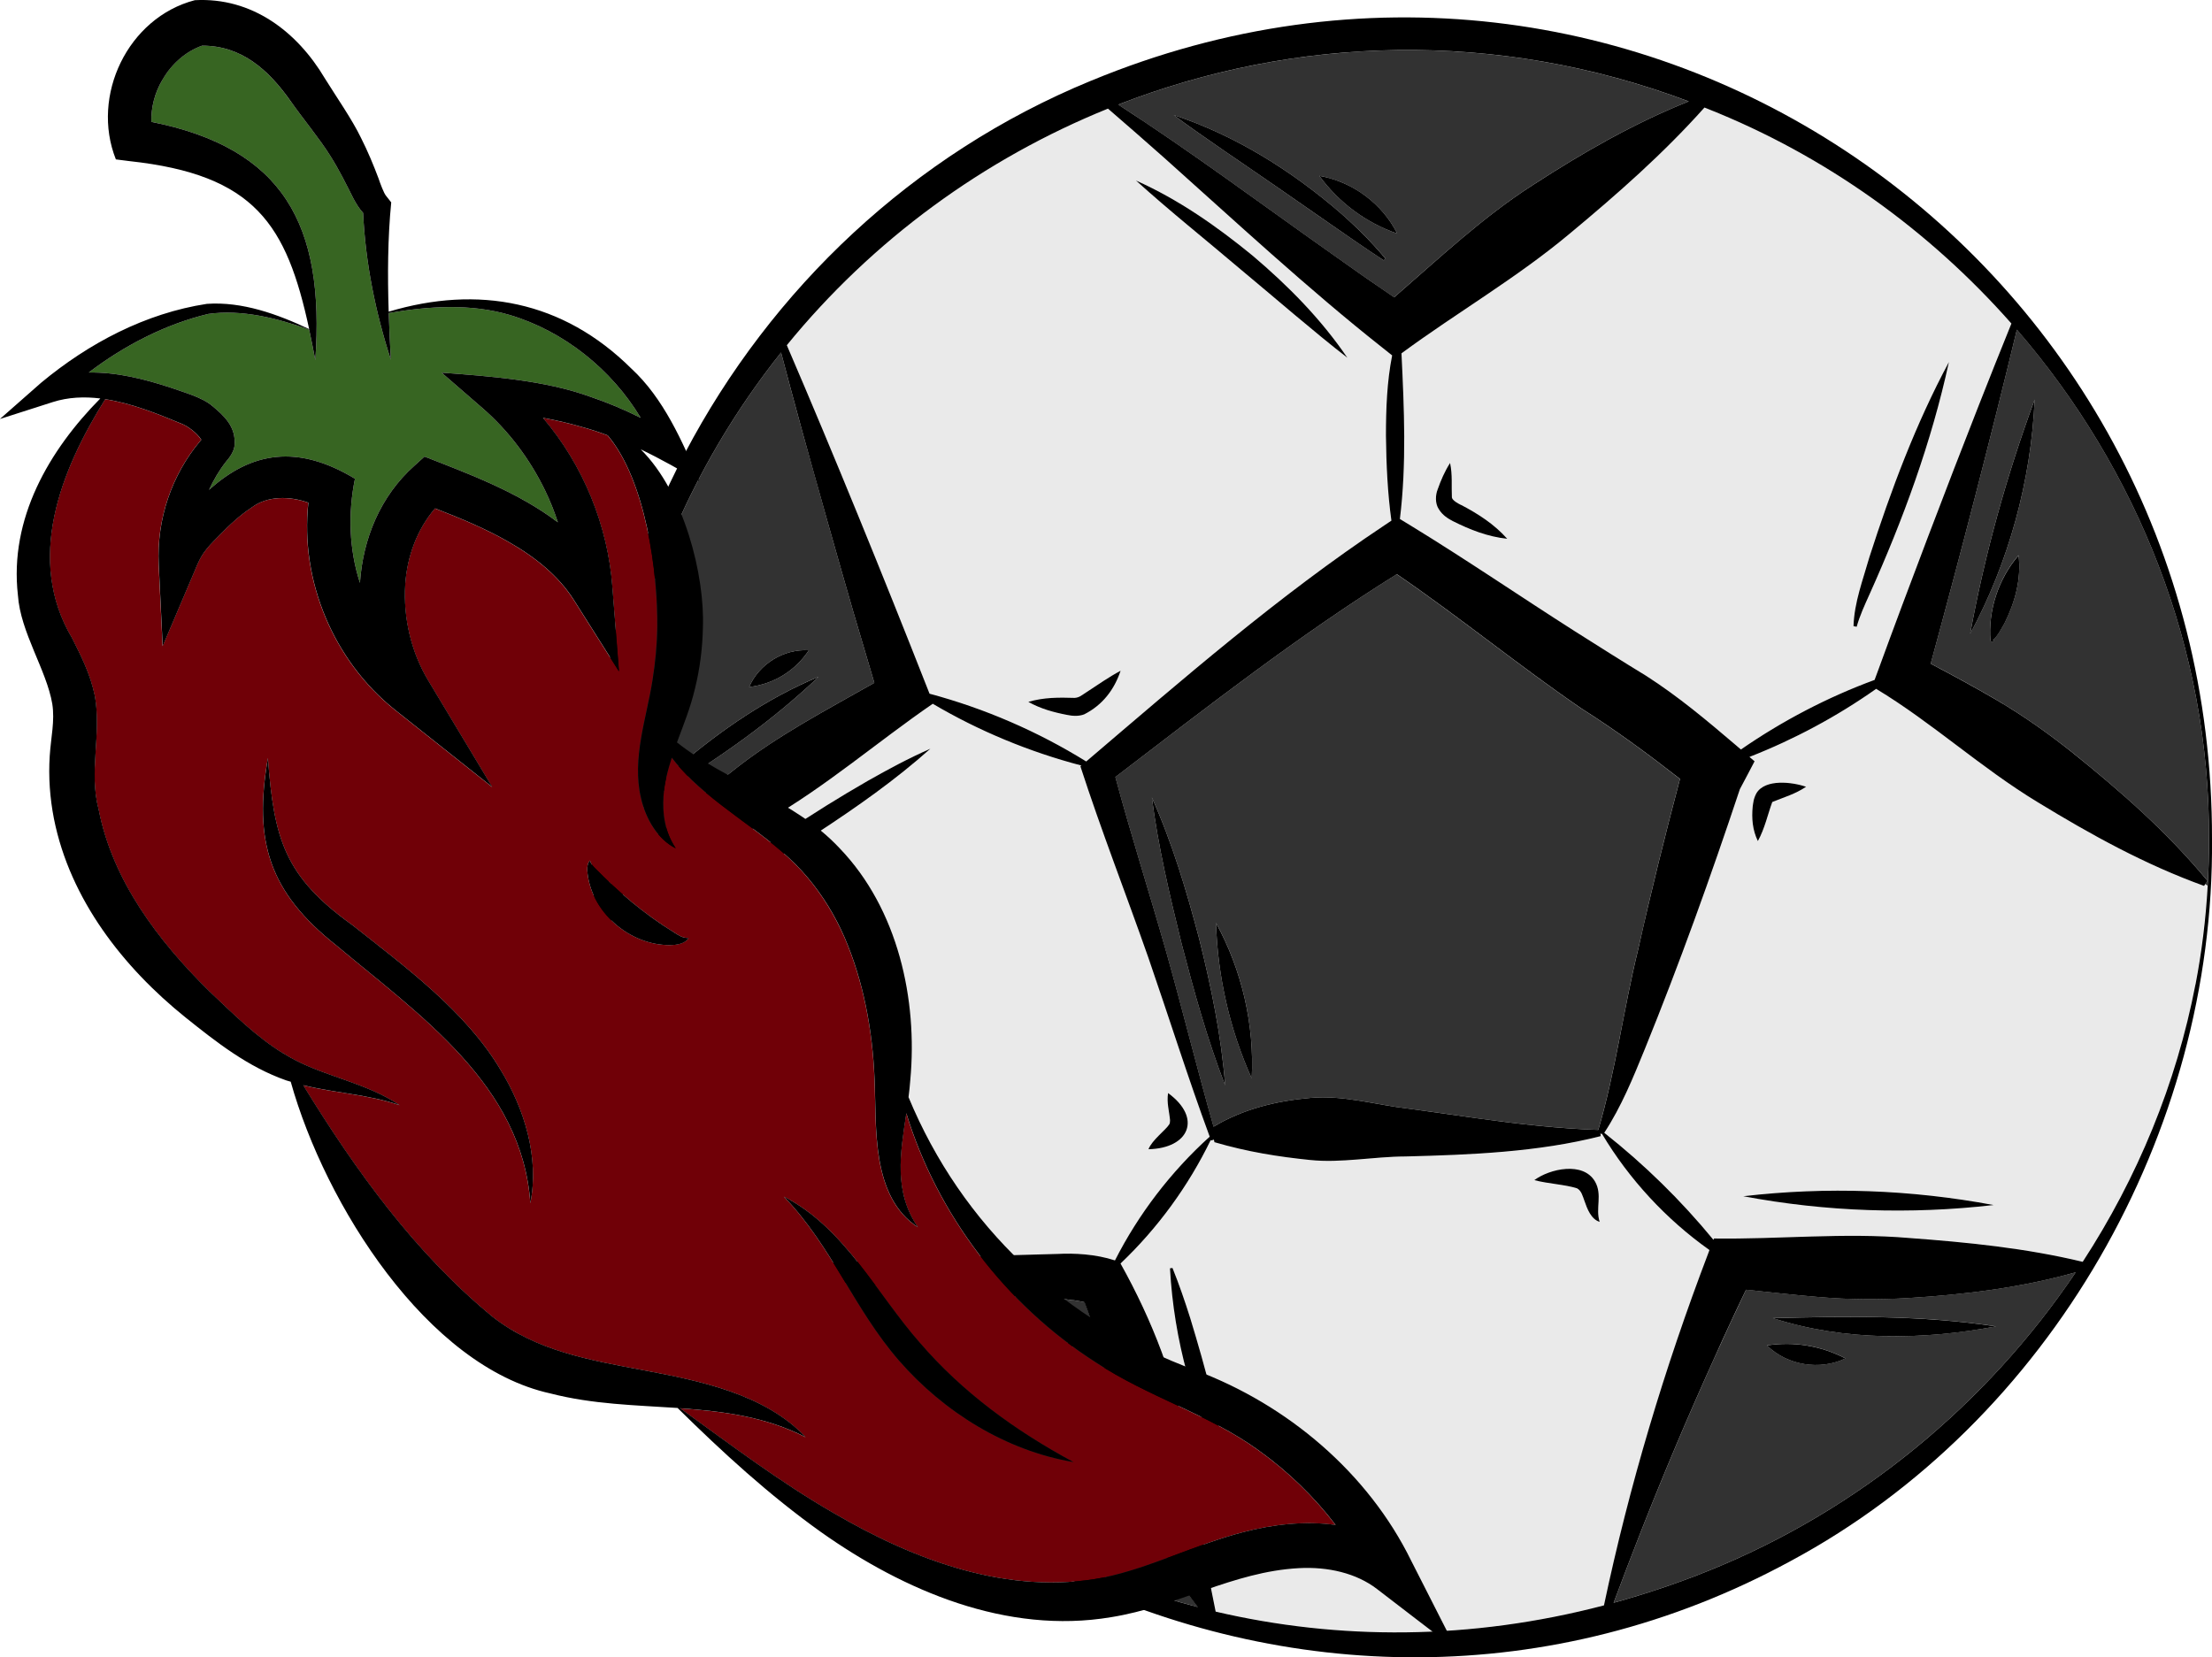 <?xml version="1.0" encoding="UTF-8"?><svg xmlns="http://www.w3.org/2000/svg" viewBox="0 0 364.23 272.92"><defs><style>.f{fill:none;}.g{fill:#eaeaea;}.h{fill:#323232;}.i{fill:#454545;}.j{fill:#700007;}.k{fill:#376522;}</style></defs><g id="a"/><g id="b"><g id="c"><g id="d"><g><path class="f" d="M361.52,162.1c1.03-5.33,1.69-10.75,2-16.23l-.03-.02c-.33,5.52-.99,10.94-1.97,16.26Z"/><path class="g" d="M121.18,208.8c13.97-.87,31.4-1.56,45.47-2.08l7.58-.21c2.62-.14,6.2,.02,9.38,1.07,3.89-7.67,9.22-14.62,15.6-20.38-3.59-9.73-6.71-19.67-10.09-29.45-3.67-10.46-7.74-20.87-11.2-31.54l.16-.13c-8.57-2.25-16.84-5.67-24.47-10.17-9.16,6.28-17.6,13.63-27.25,19.18-8.38,4.91-16.8,9.52-25.91,13.13,1.36,22.75,8.61,43.59,20.1,61.33h.64v-.74Zm71.4-23.68c.06-.12,.11-.3,.1-.64-.12-1.42-.58-2.88-.32-4.48,5.68,4.14,3.45,9.12-3.22,9.26,.6-1.56,2.84-3.14,3.45-4.14Zm-76.81-37.25c-.22,.1-.42,.18-.5,.34-.11,.1,.14,.44,.33,.25-.12,.28-.62,.06-.55-.3,.05-.32,.31-.51,.48-.67l1.11-.94c8.14-6.72,17.11-12.68,26.26-17.94,3.35-1.91,6.76-3.74,10.34-5.31-5.79,5.18-12.11,9.6-18.58,13.84-6.02,3.84-12.43,7.7-18.88,10.73Z"/><path class="g" d="M258.42,38.51c-8.69,7.27-18.55,12.96-27.66,19.68,.43,9.12,.84,18.22-.26,27.28l1.71,1.04c9.18,5.61,18.06,11.69,27.07,17.43,3.08,1.96,8.67,5.48,11.74,7.34,5.35,3.43,10.09,7.42,14.78,11.42,0,0,.51,.44,.85,.73,6.82-4.71,14.24-8.6,22.01-11.46,.31-.83,.68-1.84,.68-1.84,4.71-12.91,11.41-30.47,16.43-43.26,1.78-4.54,3.59-9.07,5.42-13.59-13.53-15.34-30.61-27.64-49.99-35.35-.19-.08-.37-.14-.56-.22-6.83,7.64-14.4,14.3-22.23,20.8Zm-19.23,47.31c-.73-.41-1.63-.9-2.3-1.98-.62-.94-.54-2.33-.17-3.24,.52-1.48,1.13-2.94,2.04-4.34,.43,1.91,.22,3.86,.3,5.68,.06,.2,.11,.25,.21,.37,.19,.22,.68,.55,1.31,.87,2.78,1.46,5.44,3.15,7.58,5.57-3.25-.34-6.11-1.48-8.98-2.92Zm68.63,5.92c3.55-11.02,7.6-21.89,13.09-32.12-2.88,13.22-7.55,25.96-13.08,38.27-.79,1.75-1.57,3.46-2.1,5.3h0v.04l-.53-.11c.13-3.94,1.56-7.64,2.62-11.37Z"/><path class="g" d="M363.13,145.58l-.21,.3c-9.73-3.51-18.62-8.42-27.35-13.76-9.36-5.66-17.35-13.08-26.64-18.69-6.47,4.56-13.49,8.31-20.86,11.21l.84,.72c-.48,.97-1.83,3.45-2.42,4.59-4.79,14.42-9.94,28.73-15.66,42.82-1.9,4.65-3.85,9.48-6.67,13.77,6.61,5.21,12.64,11.12,17.98,17.63l.08-.22c10.73,.15,21.47-.99,32.19-.08,9.59,.71,19.08,1.65,28.53,3.92,9.01-13.84,15.42-29.34,18.57-45.7,.98-5.31,1.64-10.74,1.97-16.26l-.36-.26Zm-74.53-12.75c.08-.59,.11-1.31,.64-2.24,1.46-2.35,5.86-1.82,8.15-1.02-1.78,1.21-3.67,1.73-5.52,2.49-.06,.05-.02,.02-.07,.09-.73,1.97-1.23,4.35-2.35,6.36-.88-1.82-1.03-3.74-.85-5.68Zm-1.55,64.16c13.71-1.6,27.66-1.09,41.22,1.45-13.73,1.58-27.64,1.1-41.22-1.45Z"/><path class="g" d="M281.51,205.86c-7.13-5.05-13.22-11.65-17.69-19.13l-.26,.03c.02,.19,.04,.34,.04,.34-10.31,2.64-21.52,3.08-32.14,3.35-5.33,.02-10.61,1.12-15.74,.58-5.17-.53-10.23-1.32-15.73-2.93l-.09-.42-.47,.15s-.03-.08-.04-.11c-3.68,7.59-8.74,14.54-14.86,20.36,5.22,9.34,9.21,19.56,10.92,30,1.64,9.29,2.81,18.08,4.74,27.31,20.18,4.72,41.98,4.74,63.96-1.02,4.17-19.73,9.98-39.1,17.16-57.95l.21-.57Zm-88.86,3.04h0v-.03l.41-.06c1.11,2.74,2.05,5.51,2.93,8.28,2.55,8.38,4.85,16.79,6.02,25.51-5.58-10.34-8.7-21.99-9.36-33.7Zm68.27-11.06c-.33-.89-.52-1.75-1.24-2.13-1.95-.63-4.78-.75-7.04-1.35,2.55-1.89,8.05-3.11,9.99,.22,1.27,2.21,.05,4.4,.77,6.66-1.41-.43-2.06-2.18-2.48-3.39Z"/><path class="g" d="M153.05,114.24c9.08,2.42,17.81,6.21,25.8,11.16,15.88-13.53,31.64-27.27,49.1-38.89,0,0,.6-.4,1.15-.77-.64-4.63-.84-9.29-.9-13.97,0-4.4,.16-8.89,1.02-13.24l-1.72-1.37c-11.96-9.45-24.3-20.88-35.71-31.08-3.1-2.75-6.22-5.49-9.36-8.19-20.45,8.28-38.76,21.62-52.88,38.96,7.67,17.83,15.96,38.23,23.03,56.2,0,0,.24,.61,.47,1.19Zm53.23-72.12c5.83,4.94,11.25,10.43,15.56,16.77-5.24-4.04-12.34-10.2-17.48-14.47-5.77-4.91-11.66-9.58-17.3-14.69,7.01,3.13,13.32,7.54,19.23,12.39Zm-29.33,72.81c.82-.05,1.14-.43,2.03-.99,1.81-1.19,3.54-2.41,5.54-3.48-1.04,3.12-2.98,5.66-5.99,7.18-.92,.35-1.99,.26-2.84,.09-2.23-.43-4.31-1-6.37-2.14,2.54-.76,5.08-.73,7.63-.66Z"/><path class="h" d="M299.59,213.6c-4.03-.33-8.06-.79-12.08-1.21-1.79,3.74-3.54,7.5-5.24,11.29-4.27,9.42-8.3,18.95-12.09,28.58-1.52,3.87-3.01,7.77-4.47,11.68,5.19-1.43,10.39-3.16,15.58-5.25,24.81-9.98,45.87-27.45,60.51-49.17-8.99,2.53-18.16,3.66-27.43,4.23-4.92,.29-9.86,.27-14.78-.15Zm-8.64,7.96c4.5-.68,8.88,.06,12.92,2.14-4.19,2.03-9.62,1.15-12.92-2.14Zm.98-4.49c12.3-.32,24.55-.5,36.74,1.36-12.1,2.27-24.93,2.46-36.74-1.36Z"/><path class="h" d="M229.56,48.96c7.42-6.44,14.61-13.22,22.91-18.54,8.14-5.28,16.53-10.1,25.58-13.72-31.7-11.94-64.9-10.77-93.93,.53,12.04,7.77,23.55,16.38,35.24,24.63,3.38,2.42,6.78,4.78,10.2,7.11Zm.51-10.49c-5.17-1.81-9.59-5.11-12.83-9.51,5.44,.94,10.36,4.57,12.83,9.51Zm-19.55-7.5c-5.1-3.56-12.33-8.34-17.27-12.03,10.13,3.34,19.34,9.12,27.39,16.06,2.67,2.34,5.2,4.84,7.48,7.57h.01l-.28,.31c-2.97-1.95-5.85-3.95-8.73-5.94l-8.6-5.97Z"/><path class="h" d="M230,94.56c-16.13,10.06-31.2,21.83-46.35,33.41,2.59,9.61,5.64,19.16,8.39,28.84,2.7,9.58,5.06,19.19,7.78,28.74,4.99-3,10.52-4.26,15.92-4.74,5.5-.5,10.85,1.15,16.14,1.76,2.58,.35,9.34,1.28,11.84,1.66,6.42,.88,12.93,1.62,19.45,1.85,2.86-9.69,4.14-19.84,6.55-29.66,2.1-9.43,4.43-18.8,6.9-28.13-5.27-4.11-10.41-7.91-16.23-11.6-10.35-7.09-20.08-15.07-30.4-22.12Zm-35.45,60.78c-1.93-7.85-3.86-15.97-4.88-24,3.36,7.5,5.7,15.34,7.79,23.26,1.98,7.95,3.64,15.96,4.28,24.15-2.97-7.65-5.13-15.5-7.19-23.41Zm11.56,22.25c-3.62-8.07-5.6-16.76-5.88-25.6,4.26,7.77,6.34,16.75,5.88,25.6Z"/><path class="i" d="M263.54,186.59l.02,.16,.26-.03-.27-.13Z"/><path class="h" d="M120.77,126.85c7.17-5.68,15.28-9.92,23.2-14.4l-3.46-11.69c-2.17-7.45-6.41-22.51-8.48-29.99-1.17-4.23-2.3-8.47-3.42-12.72-12.24,15.39-21.24,33.83-25.6,54.63-2.31,11.37-3.16,22.47-2.71,33.16,6.07-7.16,13.1-13.26,20.47-18.99Zm12.41-19.76c-2.24,3.4-5.79,5.57-9.83,6.05,1.65-3.8,5.69-6.3,9.83-6.05Zm-26.37,23.77c1.58-1.7,3.25-3.23,4.99-4.74,6.94-5.92,14.53-11.14,22.99-14.67-7.69,7.34-16.4,13.42-25.47,18.91-1,.68-3.07,1.32-3.29,2.72-.24-.79,.28-1.64,.79-2.22Z"/><path class="h" d="M332.1,54.28c-4.24,17.6-9.37,37.35-14.19,55.01,3.68,1.93,7.31,3.9,10.87,5.99,4.44,2.61,8.58,5.56,12.52,8.69,7.97,6.42,15.6,13.12,22.2,21.09l-.37,.52,.36,.26,.03,.02c.14-2.54,.23-5.09,.21-7.65,.19-31.25-11.75-60.92-31.63-83.93Zm-2.04,48.36c-.5,.87-1.14,2.11-1.89,2.75,.04-.04,.12,.04,.11,.1,0,.33-.43,.26-.52,0-.43-4.95,1.33-10.27,4.62-14.05,.47,3.94-.59,7.72-2.32,11.19Zm-5.65,1.73c2.43-13.17,5.98-26.01,10.62-38.57-.6,13.41-4.25,26.74-10.62,38.57Z"/><path class="h" d="M328.17,105.4s-.05,.05-.08,.07c.02,.02,.15-.02,.08-.07Z"/><path class="h" d="M178.61,214.46c-3.43-.79-9.14-.75-12.07-1.05l-15.12-1.08c-8.86-.68-21.51-1.69-30.24-2.53v-.25h-.63c17.54,27.08,45.01,46.92,76.72,55.11-5.58-7.04-8.84-15.83-11.48-24.22-2.85-8.65-3.9-17.63-7.17-25.98Zm-3.11,22.01c-3.36-4.16-4.93-9.59-4.35-14.91,3.35,4.17,4.95,9.59,4.35,14.91Zm.18-17.09c4.99,12.26,8.34,25.13,9.93,38.27-5.59-12.01-8.96-25.06-9.93-38.27Z"/><path d="M179.64,13.3c-58.82,24.19-92.94,88.86-79.36,151,18.07,86.93,115.56,135.77,194.62,92.75,42.74-22.98,69.74-70.58,69.33-118.83,.2-95.93-95.35-161.91-184.58-124.92Zm101.57,4.63c19.38,7.7,36.46,20.01,49.99,35.35-1.83,4.52-3.64,9.05-5.42,13.59-5.03,12.79-11.72,30.35-16.43,43.26,0,0-.37,1.01-.68,1.84-7.77,2.86-15.2,6.75-22.01,11.46-.34-.29-.85-.73-.85-.73-4.69-4-9.43-7.99-14.78-11.42-3.07-1.86-8.66-5.38-11.74-7.34-9.01-5.74-17.89-11.82-27.07-17.43l-1.71-1.04c1.11-9.06,.7-18.16,.26-27.28,9.11-6.71,18.97-12.41,27.66-19.68,7.82-6.5,15.4-13.15,22.23-20.8,.19,.07,.37,.14,.56,.22Zm-4.58,110.36c-2.47,9.34-4.8,18.7-6.9,28.13-2.41,9.82-3.69,19.97-6.55,29.66-6.52-.22-13.03-.96-19.45-1.85-2.49-.37-9.26-1.3-11.84-1.66-5.29-.6-10.64-2.26-16.14-1.76-5.4,.48-10.93,1.74-15.92,4.74-2.72-9.55-5.08-19.16-7.78-28.74-2.75-9.67-5.8-19.23-8.39-28.84,15.14-11.58,30.21-23.35,46.35-33.41,10.32,7.05,20.05,15.03,30.4,22.12,5.82,3.69,10.96,7.49,16.23,11.6Zm1.43-111.59c-9.05,3.62-17.44,8.44-25.58,13.72-8.3,5.31-15.49,12.1-22.91,18.54-3.42-2.32-6.82-4.69-10.2-7.11-11.7-8.25-23.2-16.85-35.24-24.63,29.03-11.3,62.23-12.47,93.93-.53Zm-95.62,1.19c3.14,2.71,6.26,5.44,9.36,8.19,11.41,10.2,23.74,21.63,35.71,31.08l1.72,1.37c-.86,4.35-1.02,8.84-1.02,13.24,.06,4.68,.26,9.34,.9,13.97-.55,.37-1.15,.77-1.15,.77-17.46,11.62-33.23,25.36-49.1,38.89-7.99-4.95-16.72-8.73-25.8-11.16-.23-.58-.47-1.19-.47-1.19-7.06-17.97-15.36-38.37-23.03-56.2,14.13-17.34,32.43-30.68,52.88-38.96ZM103.01,112.68c4.36-20.8,13.36-39.25,25.6-54.63,1.12,4.24,2.26,8.49,3.42,12.72,2.06,7.48,6.31,22.54,8.48,29.99l3.46,11.69c-7.92,4.49-16.04,8.72-23.2,14.4-7.37,5.72-14.4,11.83-20.47,18.99-.45-10.69,.4-21.79,2.71-33.16Zm17.52,96.86c-11.49-17.74-18.73-38.59-20.1-61.33,9.11-3.6,17.53-8.22,25.91-13.13,9.65-5.54,18.1-12.89,27.25-19.18,7.63,4.5,15.9,7.92,24.47,10.17l-.16,.13c3.46,10.67,7.53,21.07,11.2,31.54,3.38,9.78,6.5,19.72,10.09,29.45-6.38,5.77-11.7,12.71-15.6,20.38-3.18-1.05-6.76-1.21-9.38-1.07l-7.58,.21c-14.07,.52-31.5,1.22-45.47,2.08v.75l-.02,.25c8.74,.84,21.39,1.85,30.24,2.53l15.12,1.08c2.94,.3,8.65,.25,12.07,1.05,3.27,8.35,4.32,17.33,7.17,25.98,2.64,8.39,5.9,17.18,11.48,24.22-31.72-8.19-59.18-28.04-76.72-55.13Zm79.64,55.85c-1.93-9.24-3.09-18.02-4.74-27.31-1.71-10.45-5.7-20.66-10.92-30,6.12-5.82,11.18-12.76,14.86-20.36,.01,.04,.03,.08,.04,.11l.47-.15,.09,.42c5.5,1.61,10.56,2.4,15.73,2.93,5.13,.54,10.42-.56,15.74-.58,10.63-.27,21.83-.71,32.14-3.35,0,0-.02-.15-.04-.34l-.02-.16,.27,.13c4.47,7.49,10.57,14.08,17.69,19.13l-.21,.57c-7.18,18.85-12.99,38.22-17.16,57.95-21.98,5.76-43.77,5.74-63.96,1.02Zm81.11-6.69c-5.19,2.09-10.39,3.82-15.58,5.25,1.46-3.91,2.95-7.8,4.47-11.68,3.79-9.64,7.82-19.17,12.09-28.58,1.69-3.79,3.44-7.55,5.24-11.29,4.02,.41,8.05,.88,12.08,1.21,4.92,.42,9.85,.45,14.78,.15,9.27-.57,18.44-1.7,27.43-4.23-14.64,21.73-35.7,39.19-60.51,49.17Zm80.23-96.6c-3.15,16.36-9.56,31.86-18.57,45.7-9.45-2.27-18.94-3.21-28.53-3.92-10.72-.92-21.46,.23-32.19,.08l-.08,.22c-5.34-6.5-11.37-12.41-17.98-17.63,2.82-4.29,4.77-9.12,6.67-13.77,5.72-14.09,10.86-28.4,15.66-42.82,.59-1.14,1.94-3.61,2.42-4.59l-.84-.72c7.37-2.89,14.39-6.65,20.86-11.21,9.29,5.61,17.28,13.03,26.64,18.69,8.73,5.33,17.63,10.25,27.35,13.76l.21-.3,.37-.52c-6.59-7.97-14.22-14.68-22.2-21.09-3.94-3.14-8.08-6.09-12.52-8.69-3.55-2.08-7.19-4.05-10.87-5.99,4.82-17.66,9.95-37.41,14.19-55.01,19.88,23.01,31.82,52.68,31.63,83.93,.02,2.56-.06,5.11-.21,7.65-.31,5.48-.98,10.9-2,16.23Z"/><path d="M178.53,117.64c3.01-1.52,4.95-4.06,5.99-7.18-2,1.07-3.73,2.3-5.54,3.48-.89,.56-1.21,.93-2.03,.99-2.55-.08-5.09-.1-7.63,.66,2.06,1.14,4.14,1.71,6.37,2.14,.84,.18,1.92,.27,2.84-.09Z"/><path d="M240.59,83.17c-.63-.31-1.12-.64-1.31-.87-.1-.12-.16-.17-.21-.37-.09-1.82,.12-3.77-.3-5.68-.9,1.4-1.52,2.86-2.04,4.34-.37,.91-.45,2.3,.17,3.24,.67,1.09,1.57,1.58,2.3,1.98,2.86,1.43,5.73,2.57,8.98,2.92-2.15-2.42-4.8-4.11-7.58-5.57Z"/><path d="M291.8,132.15c.05-.08,0-.04,.07-.09,1.86-.76,3.74-1.29,5.52-2.49-2.29-.8-6.69-1.32-8.15,1.02-.52,.93-.55,1.65-.64,2.24-.19,1.94-.03,3.86,.85,5.68,1.12-2.01,1.63-4.39,2.35-6.36Z"/><path d="M262.63,194.57c-1.94-3.33-7.44-2.11-9.99-.22,2.26,.6,5.09,.72,7.04,1.35,.72,.39,.91,1.24,1.24,2.13,.42,1.22,1.07,2.97,2.48,3.39-.72-2.26,.5-4.44-.77-6.66Z"/><path d="M305.73,103.19h0c.52-1.84,1.31-3.55,2.1-5.3,5.53-12.31,10.21-25.05,13.08-38.27-5.49,10.23-9.54,21.1-13.09,32.12-1.06,3.74-2.49,7.43-2.62,11.37l.52,.11v-.04Z"/><path d="M221.84,58.89c-4.31-6.34-9.73-11.83-15.56-16.77-5.91-4.85-12.22-9.26-19.23-12.39,5.64,5.1,11.53,9.78,17.3,14.69,5.15,4.27,12.24,10.43,17.48,14.47Z"/><path d="M153.22,123.29c-3.57,1.57-6.98,3.4-10.34,5.31-9.14,5.26-18.12,11.22-26.26,17.94l-1.11,.94c-.17,.16-.43,.34-.48,.67-.07,.36,.44,.58,.55,.3-.19,.19-.44-.14-.33-.25,.08-.16,.28-.24,.5-.34,6.45-3.03,12.86-6.89,18.88-10.73,6.47-4.24,12.79-8.67,18.58-13.84Z"/><path d="M193.07,208.81l-.42,.06v.03h0c.66,11.72,3.78,23.36,9.36,33.7-1.17-8.72-3.47-17.12-6.02-25.51-.88-2.78-1.82-5.54-2.93-8.28Z"/><path d="M287.05,197c13.58,2.56,27.5,3.03,41.22,1.45-13.56-2.54-27.51-3.05-41.22-1.45Z"/><path d="M192.34,180c-.26,1.59,.2,3.05,.32,4.48,0,.34-.04,.52-.1,.64-.61,1-2.85,2.59-3.45,4.14,6.67-.14,8.9-5.12,3.22-9.26Z"/><path d="M189.67,131.35c1.02,8.03,2.95,16.15,4.88,24,2.06,7.91,4.22,15.76,7.19,23.41-.64-8.19-2.3-16.21-4.28-24.15-2.09-7.92-4.42-15.76-7.79-23.26Z"/><path d="M206.11,177.6c.46-8.85-1.62-17.83-5.88-25.6,.28,8.84,2.26,17.53,5.88,25.6Z"/><path d="M185.61,257.65c-1.59-13.14-4.95-26.01-9.93-38.27,.98,13.21,4.35,26.26,9.93,38.27Z"/><path d="M175.5,236.47c.6-5.32-1-10.74-4.35-14.91-.59,5.32,.98,10.75,4.35,14.91Z"/><path d="M291.93,217.08c11.81,3.81,24.64,3.63,36.74,1.36-12.19-1.86-24.44-1.68-36.74-1.36Z"/><path d="M290.95,221.57c3.31,3.29,8.73,4.17,12.92,2.14-4.04-2.08-8.43-2.82-12.92-2.14Z"/><path d="M335.03,65.81c-4.64,12.56-8.19,25.4-10.62,38.57,6.36-11.82,10.02-25.16,10.62-38.57Z"/><path d="M327.76,105.51c.09,.26,.51,.32,.52,0,.01-.06-.07-.14-.11-.1,.76-.64,1.39-1.88,1.89-2.75,1.73-3.48,2.79-7.26,2.32-11.19-3.29,3.78-5.05,9.1-4.62,14.05Zm.33-.03s.05-.05,.08-.07c.07,.05-.06,.09-.08,.07Z"/><path d="M228.13,42.58h-.01c-2.29-2.74-4.81-5.24-7.48-7.58-8.05-6.94-17.26-12.72-27.39-16.06,4.95,3.69,12.17,8.48,17.27,12.03l8.6,5.97c2.88,1.99,5.75,4,8.73,5.94l.28-.29Z"/><path d="M230.07,38.47c-2.47-4.95-7.38-8.57-12.83-9.51,3.24,4.41,7.66,7.71,12.83,9.51Z"/><path d="M109.31,130.37c9.07-5.49,17.77-11.57,25.47-18.91-8.46,3.53-16.05,8.75-22.99,14.67-1.74,1.52-3.41,3.04-4.99,4.74-.51,.59-1.02,1.43-.79,2.22,.23-1.39,2.29-2.04,3.29-2.72Z"/><path d="M133.18,107.09c-4.14-.25-8.18,2.25-9.83,6.05,4.04-.48,7.59-2.65,9.83-6.05Z"/></g></g></g><g id="e"><g><path class="k" d="M47.98,16.83c1.82,2.59,4.74,6.15,6.37,8.78,1.45,2.26,2.66,4.74,3.89,7.17,.4,.71,.83,1.49,1.55,2.28,.39,8.23,2.03,16.36,4.57,24.19-.14-2.55-.27-5.12-.35-7.7,6.62-1.13,13.44-1.58,19.89,.31,8.98,2.67,16.82,9,21.6,16.95-2.68-1.34-5.44-2.51-8.29-3.47-7.47-2.72-16.56-3.38-24.49-3.97l6.72,5.83c4.35,3.77,7.83,8.45,10.32,13.58,.82,1.7,1.52,3.45,2.1,5.24-6.57-4.99-14.52-7.92-21.96-10.83l-1.69,1.53c-5.59,5-8.45,12.01-8.94,19.27-1.8-5.54-1.98-11.49-.82-17.15-9.4-5.68-17-4.51-24.03,1.84,.76-1.65,1.68-3.23,2.8-4.65,.65-.76,1.3-1.66,1.41-2.7,.24-3.11-1.78-4.89-3.64-6.45-1.73-1.48-4.64-2.23-6.76-3-4.36-1.44-8.99-2.62-13.62-2.53,5.85-4.45,12.61-7.95,19.68-9.65,5.53-.78,11.39,.71,16.62,2.58,.34,1.6,.68,3.27,1.01,5.02,1.59-22.37-5.29-34.89-26.99-39.23-.08-2.35,.56-4.81,1.81-6.92,1.49-2.65,3.89-4.7,6.53-5.63,6.41,0,10.87,3.83,14.7,9.31Z"/><path class="j" d="M151.19,202.15c-7.83-5.08-6.84-16.48-7.2-24.41-.32-8.17-1.85-16.19-4.95-23.38-1.57-3.58-3.6-6.9-6.06-9.83-5.2-6.25-12.97-10.23-19.03-16.02-1.19-1.15-2.33-2.39-3.35-3.72-.67,2.05-1.2,4.12-1.37,6.33-.19,2.86,.21,5.86,2.03,8.59-2.99-1.49-4.94-4.85-5.72-8.23-1.56-6.56,.94-13.3,1.88-19.43,.47-2.9,.74-5.83,.79-8.77,.11-8.81-1.83-24.11-8.17-31.58-1.45-.54-2.92-1.03-4.39-1.42-2.06-.6-4.15-1.07-6.26-1.46,6.63,7.78,10.7,17.74,11.44,27.96l1.08,13.79-7.43-11.75c-2.52-3.99-6.39-7.09-10.78-9.59-3.73-2.15-7.84-3.86-12.08-5.5-2.93,3.41-4.62,7.9-4.91,12.57-.34,5.42,.96,11.07,3.78,15.76l10.55,17.56-16.03-12.72c-10.12-8.09-15.64-21.28-14.25-34.11-3.07-1.1-6.8-1.16-9.4,.84-1.9,1.24-3.68,2.91-5.46,4.75-2.07,2.08-2.77,2.9-3.82,5.55l-5.31,12.48-.65-13.44c-.35-7.41,2.12-14.76,6.88-20.39l.13-.15c-.68-1.1-2.28-2.34-3.54-2.76-3.83-1.59-8.05-3.27-12.28-3.92-7.44,11.88-13.11,26.47-5.46,39.34,1.39,2.76,3,5.83,3.77,9.59,1.09,6.42-1.05,12.42,.62,18.69,2.29,11.67,9.75,21.53,18.19,29.86,3.85,3.64,7.75,7.55,12.28,10.3,0-.05-.02-.1-.03-.15,.04,.07,.08,.13,.12,.2,.57,.34,1.15,.68,1.74,.98,5.23,2.77,11.91,3.87,17.25,7.45-5.14-1.76-10.44-1.96-15.87-3.28,8.69,14.14,18.43,27.65,31.17,38.13,7.16,5.61,15.98,7.14,24.91,8.81,9.23,1.74,19.9,3.88,26.65,11.02-6.61-3.39-13.58-4.27-20.66-4.76,8.31,6.01,16.48,12.19,25.23,17.23,13.53,7.92,28.96,13.63,44.47,10.64,7.55-1.54,15.21-5.47,23.01-7.48,4.84-1.27,10.15-1.88,15.21-1.18-3.6-4.72-7.93-8.89-12.76-12.34-8.11-5.88-18.14-8.75-26.71-14.42-14.8-9.45-26.12-24.34-31.22-41.04-.98,6.55-2.14,12.94,1.95,18.82Zm-68.81-26.01c3.98,6.47,6.43,14.47,4.94,22.01-1.34-19.49-18.3-31.01-31.96-42.47-11.02-8.73-13.65-17.06-11.25-30.84,1,13.34,2.72,19.51,13.95,27.54,8.62,6.82,18.62,14.16,24.32,23.75Zm31-21.68c-.57,.98-1.98,1.15-3,1.18-6.73,.09-13.25-5.55-13.68-12.34-.02-.54,.05-1.21,.46-1.59,.1,.52,.41,.83,.71,1.15,3.99,4.08,8.21,7.66,13.07,10.66,.76,.48,1.4,.98,2.45,.95Zm38.05,66.64c7.05,8.2,15.72,14.51,25.32,19.68-11.11-1.88-21.35-8.24-28.73-16.72-7.45-8.57-11.08-18.86-18.95-26.99,9.98,5.08,15.33,16.07,22.36,24.03Z"/><path d="M19.08,26.25l2.21,.28c20.72,2.24,25.91,10.45,29.62,27.67-5.2-2.46-11.04-4.57-16.85-4.16-10.12,1.55-19.45,6.48-27.3,13l-6.77,5.96,8.71-2.79c2.54-.81,5.18-.91,7.82-.59-8.43,8.52-15.01,19.79-13.57,32.39,.41,6.13,4.71,12.31,5.66,17.91,.44,2.81-.22,5.47-.42,8.55-.23,3.49,.03,6.97,.69,10.35,2.65,13.32,11.43,24.5,21.67,32.74,5.11,4.09,10.3,8.17,16.6,10.37,.24,.08,.48,.13,.72,.21,5.67,20.25,22.46,46.9,42.77,51.34,6.93,1.79,13.98,1.93,20.93,2.39,7.38,7.28,15.05,14.32,23.62,20.44,13.68,9.68,30.59,16.89,47.73,14.02,10.96-1.75,20.06-7.49,30.93-8.08,4.86-.27,9.5,.84,12.87,3.42l13.14,10.09-7.47-14.69c-7.14-14.59-20.44-25.73-35.41-31.36-21.74-7.94-38.61-23.85-47.38-45.02,.12-.94,.22-1.88,.29-2.82,1.23-13.25-2.01-28.15-11.62-38.16-7.63-8.17-18.39-10.76-26.8-17.45,1.05-2.84,2.22-5.69,2.95-8.8,.82-3.29,1.25-6.67,1.32-10.06,.34-8.57-3.07-22.31-10.24-29.4,3.33,1.6,6.56,3.43,9.63,5.23-2.75-6.55-5.91-13.69-11.18-18.54-11.28-11.19-25.22-13.76-39.95-9.36-.19-6.02-.16-12.09,.42-18l-.85-1.08c-.34-.37-.99-2.1-1.23-2.84-.85-2.26-1.78-4.5-2.89-6.69-1.47-3.06-4.16-6.91-5.95-9.8C48.93,5.21,41.5-.48,32.08,.03c-11.03,2.88-17.17,15.73-13,26.22Zm7.67-13.1c1.49-2.65,3.89-4.7,6.53-5.63,6.41,0,10.87,3.83,14.7,9.31,1.82,2.59,4.74,6.15,6.37,8.78,1.45,2.26,2.66,4.74,3.89,7.17,.4,.71,.83,1.49,1.55,2.28,.39,8.23,2.03,16.36,4.57,24.19-.14-2.55-.27-5.12-.35-7.7,6.62-1.13,13.44-1.58,19.89,.31,8.98,2.67,16.82,9,21.6,16.95-2.68-1.34-5.44-2.51-8.29-3.47-7.47-2.72-16.56-3.38-24.49-3.97l6.72,5.83c4.35,3.77,7.83,8.45,10.32,13.58,.82,1.7,1.52,3.45,2.1,5.24-6.57-4.99-14.52-7.92-21.96-10.83l-1.69,1.53c-5.59,5-8.45,12.01-8.94,19.27-1.8-5.54-1.98-11.49-.82-17.15-9.4-5.68-17-4.51-24.03,1.84,.76-1.65,1.68-3.23,2.8-4.65,.65-.76,1.3-1.66,1.41-2.7,.24-3.11-1.78-4.89-3.64-6.45-1.73-1.48-4.64-2.23-6.76-3-4.36-1.44-8.99-2.62-13.62-2.53,5.85-4.45,12.61-7.95,19.68-9.65,5.53-.78,11.39,.71,16.62,2.58,.34,1.6,.68,3.27,1.01,5.02,1.59-22.37-5.29-34.89-26.99-39.23-.08-2.35,.56-4.81,1.81-6.92Zm124.44,189c-4.09-5.88-2.93-12.26-1.95-18.82,5.1,16.7,16.42,31.59,31.22,41.04,8.56,5.67,18.6,8.54,26.71,14.42,4.83,3.45,9.16,7.62,12.76,12.34-5.06-.7-10.37-.09-15.21,1.18-7.81,2.01-15.46,5.94-23.01,7.48-15.51,2.99-30.94-2.72-44.47-10.64-8.75-5.04-16.92-11.22-25.23-17.23,7.08,.49,14.05,1.38,20.66,4.76-6.75-7.14-17.43-9.28-26.65-11.02-8.93-1.67-17.75-3.2-24.91-8.81-12.74-10.47-22.48-23.99-31.17-38.13,5.43,1.32,10.73,1.52,15.87,3.28-5.34-3.58-12.01-4.68-17.25-7.45-.59-.3-1.17-.64-1.74-.98-.04-.07-.08-.13-.12-.2,0,.05,.02,.1,.03,.15-4.53-2.75-8.43-6.66-12.28-10.3-8.44-8.33-15.9-18.19-18.19-29.86-1.67-6.28,.47-12.28-.62-18.69-.77-3.76-2.38-6.82-3.77-9.59-7.65-12.87-1.98-27.46,5.46-39.34,4.23,.65,8.45,2.33,12.28,3.92,1.26,.43,2.86,1.66,3.54,2.76l-.13,.15c-4.76,5.63-7.24,12.98-6.88,20.39l.65,13.44,5.31-12.48c1.05-2.65,1.75-3.47,3.82-5.55,1.78-1.84,3.56-3.51,5.46-4.75,2.61-2.01,6.33-1.94,9.4-.84-1.39,12.83,4.13,26.02,14.25,34.11l16.03,12.72-10.55-17.56c-2.82-4.69-4.12-10.34-3.78-15.76,.29-4.67,1.98-9.15,4.91-12.57,4.24,1.64,8.35,3.35,12.08,5.5,4.39,2.5,8.26,5.6,10.78,9.59l7.43,11.75-1.08-13.79c-.74-10.22-4.81-20.18-11.44-27.96,2.11,.38,4.2,.86,6.26,1.46,1.47,.39,2.93,.87,4.39,1.42,6.33,7.47,8.28,22.77,8.17,31.58-.04,2.94-.32,5.86-.79,8.77-.94,6.13-3.45,12.87-1.88,19.43,.78,3.38,2.73,6.74,5.72,8.23-1.83-2.73-2.22-5.73-2.03-8.59,.17-2.21,.7-4.28,1.37-6.33,1.02,1.33,2.16,2.57,3.35,3.72,6.06,5.79,13.83,9.77,19.03,16.02,2.47,2.94,4.5,6.25,6.06,9.83,3.1,7.18,4.62,15.21,4.95,23.38,.36,7.93-.63,19.33,7.2,24.41Z"/><path d="M176.76,240.78c-11.11-1.88-21.35-8.24-28.73-16.72-7.45-8.57-11.08-18.86-18.95-26.99,9.98,5.08,15.33,16.07,22.36,24.03,7.05,8.2,15.72,14.51,25.32,19.68Z"/><path d="M87.33,198.15c-1.34-19.49-18.3-31.01-31.96-42.47-11.02-8.73-13.65-17.06-11.25-30.84,1,13.34,2.72,19.51,13.95,27.54,8.62,6.82,18.62,14.16,24.32,23.75,3.98,6.47,6.43,14.47,4.94,22.01Z"/><path d="M110.38,155.64c-6.73,.09-13.25-5.55-13.68-12.34-.02-.54,.05-1.21,.46-1.59,.1,.52,.41,.83,.71,1.15,3.99,4.08,8.21,7.66,13.07,10.66,.76,.48,1.4,.98,2.45,.95-.57,.98-1.98,1.15-3,1.18Z"/></g></g></g></svg>